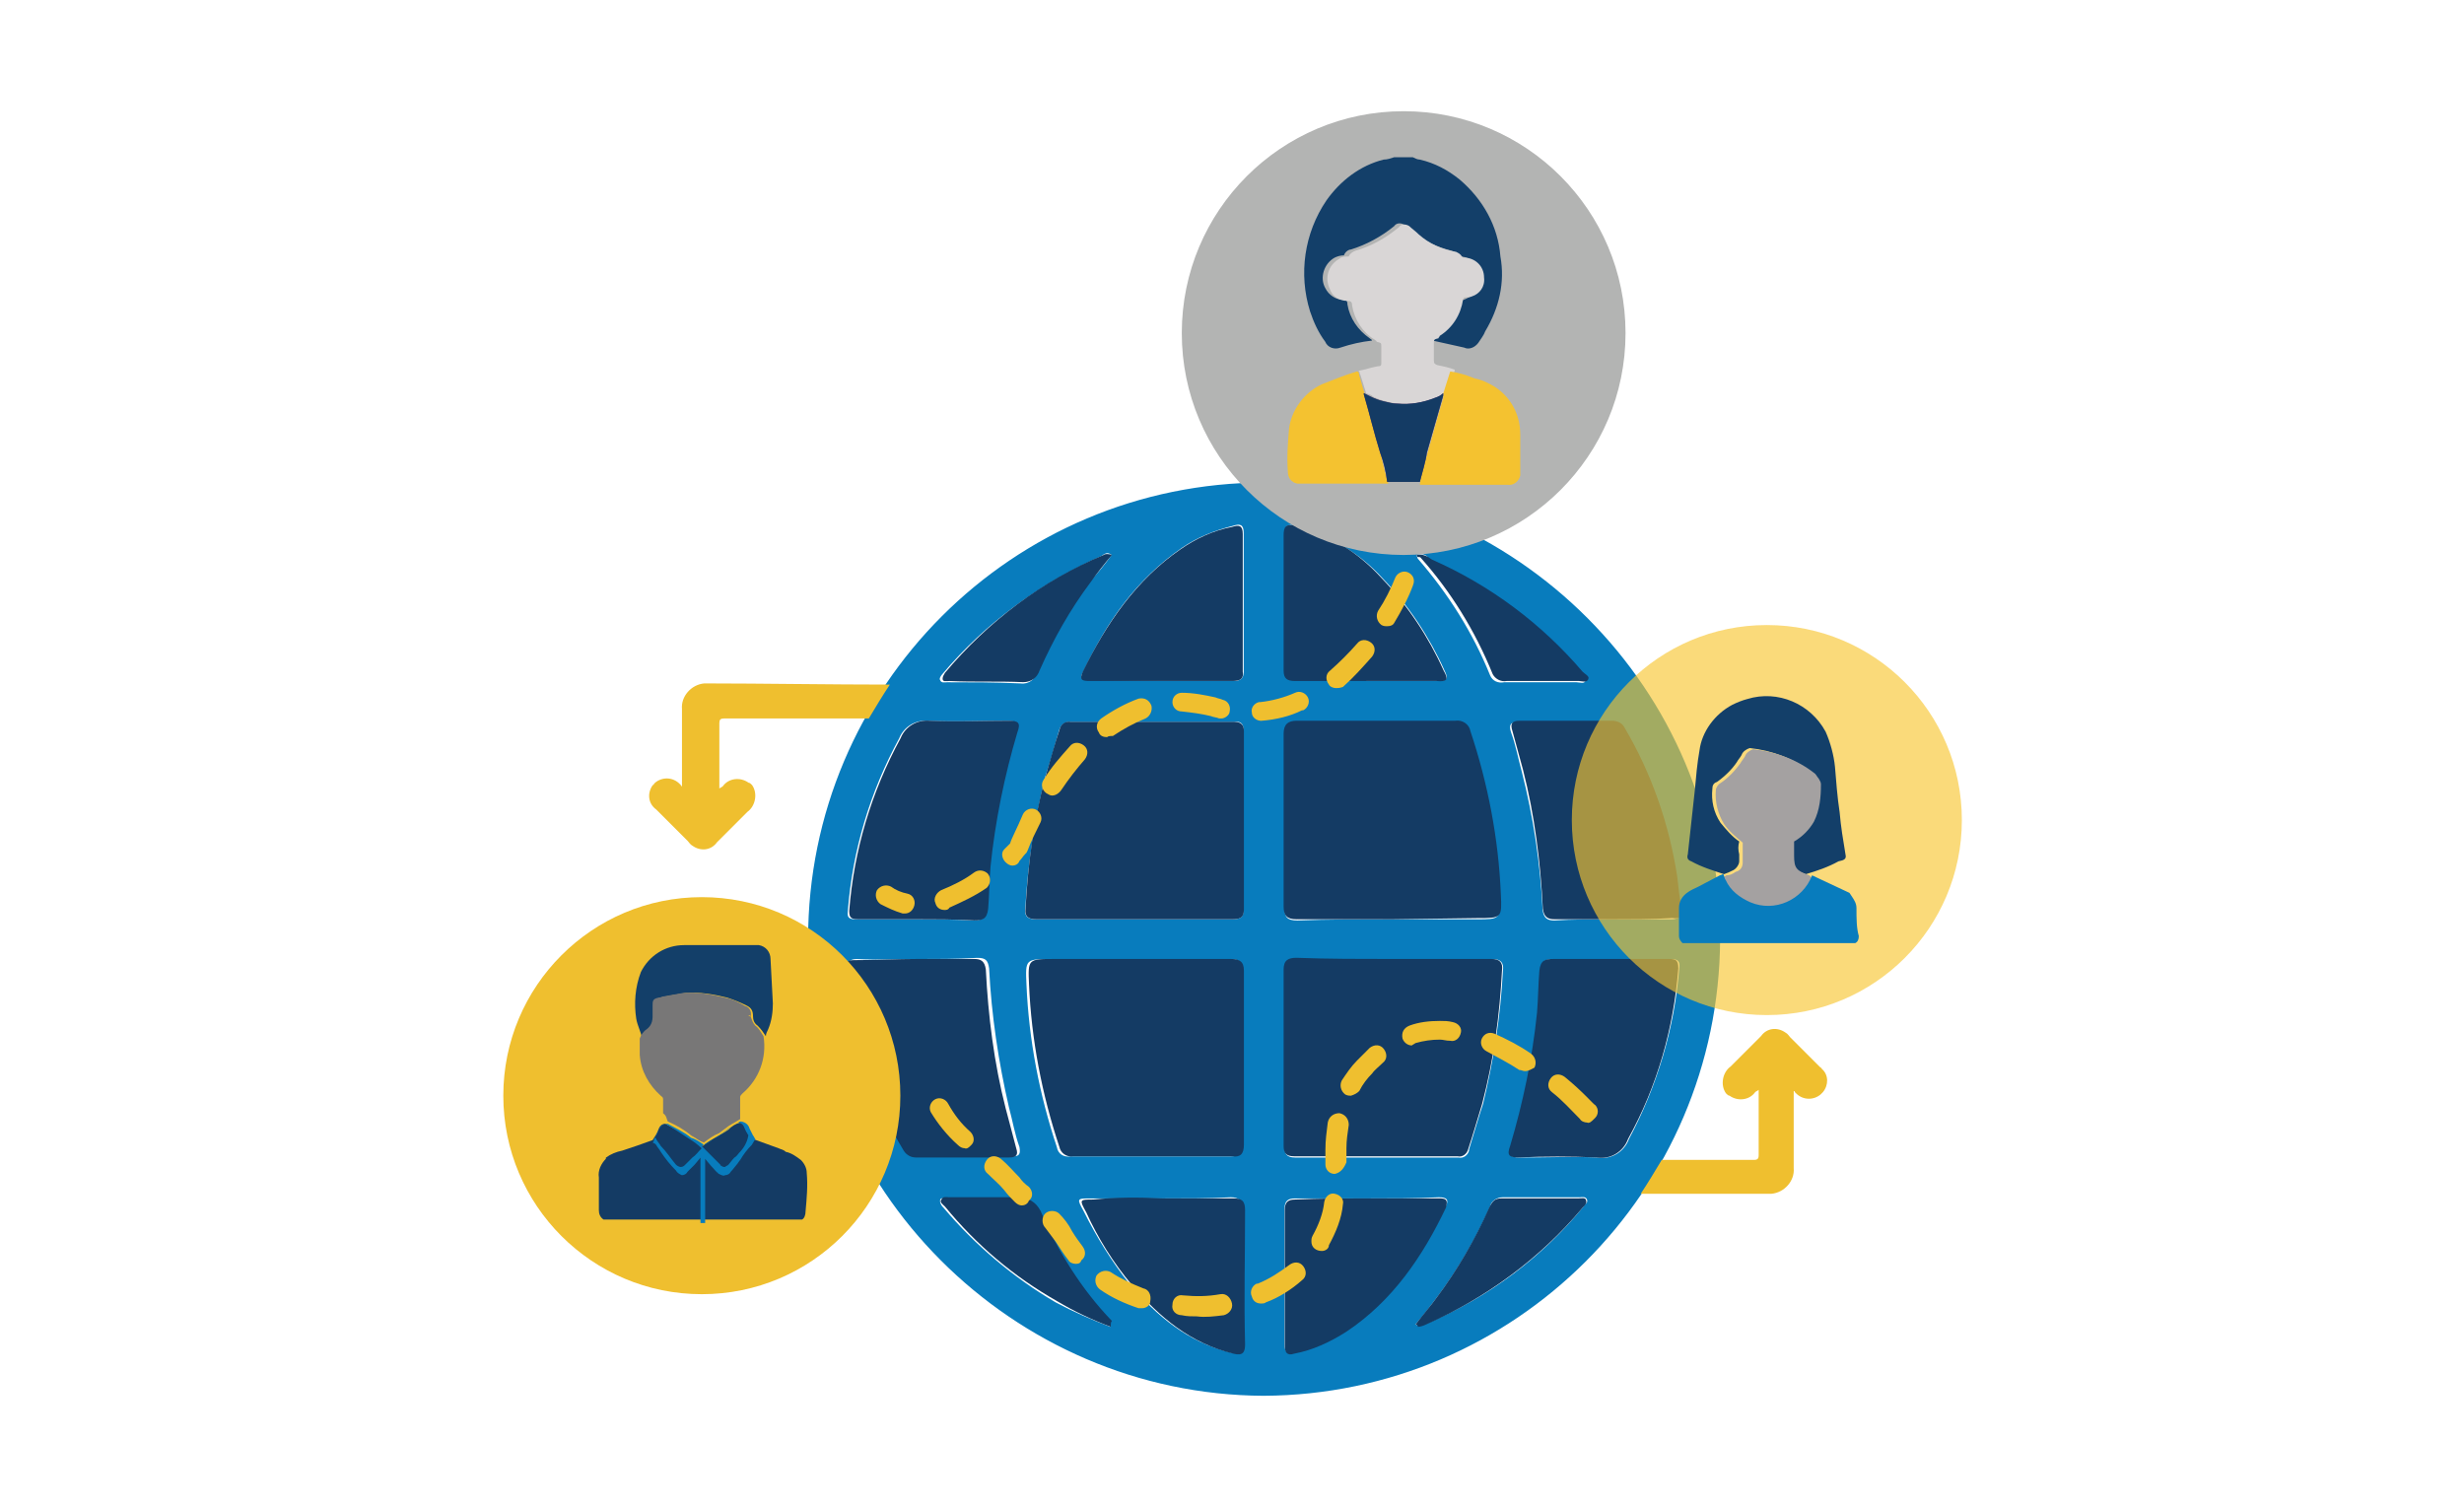 <?xml version="1.0" encoding="utf-8"?>
<!-- Generator: Adobe Illustrator 27.5.0, SVG Export Plug-In . SVG Version: 6.00 Build 0)  -->
<svg version="1.1" id="Capa_1" xmlns="http://www.w3.org/2000/svg" xmlns:xlink="http://www.w3.org/1999/xlink" x="0px" y="0px"
	 viewBox="0 0 211 129.1" style="enable-background:new 0 0 211 129.1;" xml:space="preserve">
<style type="text/css">
	.st0{fill:#133F69;}
	.st1{fill:none;}
	.st2{fill:#D9D6D6;}
	.st3{fill:#087CBD;}
	.st4{fill:#F7C531;}
	.st5{fill:#FECD38;}
	.st6{fill:#1C3866;}
	.st7{fill:#EFBF2F;}
	.st8{
        fill:#F7C531;
        fill-opacity: 0.7; /* Transparencia de la bolita amarilla */
        opacity: 0.92; /* Ajusta este valor para cambiar la opacidad, 0 (transparente) a 1 (opaco) */
    }
	.st9{fill:#0077B1;}
	.st10{clip-path:url(#SVGID_00000018928212427533588920000003006190027868845495_);}
	.st11{clip-path:url(#SVGID_00000085229518548981503300000009996040465051559076_);}
	.st12{clip-path:url(#SVGID_00000098900104728184705070000006509195564635661702_);}
	.st13{clip-path:url(#SVGID_00000101811344188007426800000009004852162588402084_);}
	.st14{clip-path:url(#SVGID_00000013871723777390865560000005924698814888480416_);}
	.st15{clip-path:url(#SVGID_00000108299874975521636960000005840442446082483609_);}
	.st16{clip-path:url(#SVGID_00000139270610904375290900000015639002031888496042_);}
	.st17{clip-path:url(#SVGID_00000011728560923133363210000000817068605682821818_);}
	.st18{clip-path:url(#SVGID_00000101818768928210568960000017327979196444621460_);}
	.st19{clip-path:url(#SVGID_00000147198050342585305090000016747057356556052618_);}
	.st20{clip-path:url(#SVGID_00000125575055642137970470000011057291544560842169_);}
	.st21{clip-path:url(#SVGID_00000032607407176534359880000011025600357214432954_);}
	.st22{clip-path:url(#SVGID_00000098916154410992468520000017885505067743085962_);}
	.st23{clip-path:url(#SVGID_00000059302991404384729700000010167123669010433459_);}
	.st24{clip-path:url(#SVGID_00000140710576400569017380000016811923738157874356_);}
	.st25{clip-path:url(#SVGID_00000112627772463412864350000013230348998309145251_);}
	.st26{clip-path:url(#SVGID_00000067227350684076711510000000927708815979368118_);}
	.st27{clip-path:url(#SVGID_00000030462403865778914690000018013567819025131152_);}
	.st28{clip-path:url(#SVGID_00000133504982293043000780000005094593698052317327_);}
	.st29{clip-path:url(#SVGID_00000046298862672935051980000000923431252556587949_);}
	.st30{clip-path:url(#SVGID_00000076603389623913875230000014631242758080256958_);}
	.st31{clip-path:url(#SVGID_00000176027159203890587800000012247663089610256809_);}
	.st32{clip-path:url(#SVGID_00000106110353801224882900000005799578539217392773_);}
	.st33{clip-path:url(#SVGID_00000006675002975035297870000004970411757035222956_);}
	.st34{clip-path:url(#SVGID_00000005965822194616226850000010662788157854428329_);}
	.st35{clip-path:url(#SVGID_00000154397592777752815890000003441598885240835746_);}
	.st36{clip-path:url(#SVGID_00000037677169053206457330000014724962060617193142_);}
	.st37{clip-path:url(#SVGID_00000145034859816295138550000008036095047680235406_);}
	.st38{clip-path:url(#SVGID_00000000182119373950965010000015171588317588626333_);}
	.st39{clip-path:url(#SVGID_00000070829485245729323320000017494224497753642921_);}
	.st40{clip-path:url(#SVGID_00000060025762611378544090000010186078768099744904_);}
	.st41{clip-path:url(#SVGID_00000015327644886798959400000008511389886702071475_);}
	.st42{clip-path:url(#SVGID_00000155112071340107754150000009549476189882536580_);}
	.st43{fill:#A4A1A1;}
	.st44{fill:#F4C230;}
	.st45{fill:#F4F4F6;}
	.st46{fill:#743E74;}
	.st47{fill:#143B64;}
	.st48{fill:#787777;}
	.st49{fill:#B3B4B3;}
	.st50{fill:#EFBF2F;enable-background:new    ;}
	.st51{fill:#325D86;}
</style>
<g id="Community_Based_Organizations-2" transform="translate(39 -12.077)">
	<path id="Trazado_554" class="st3" d="M69.3,53.4c21.5,0.1,39.2,17.8,39,39.1c-0.1,21.6-17.6,39-39.1,39.1
		c-21.5-0.1-39.2-17.8-39-39.1C30.2,70.9,47.7,53.4,69.3,53.4z M58.1,90.8h8.4c0.6,0,1-0.1,1-0.8V74.7c0-0.6-0.2-0.9-0.8-0.8h-14
		c-0.5-0.1-0.9,0.3-1,0.7c-0.4,1.4-0.8,2.8-1.2,4c-0.9,3.7-1.5,7.5-1.7,11.3c-0.1,0.7,0.3,0.9,0.9,0.9L58.1,90.8z M80.2,90.8h7.2
		c2.1,0,2.1,0,2-2.1c-0.2-4.7-1.1-9.4-2.6-13.9c-0.1-0.6-0.6-1-1.2-0.9c0,0-0.1,0-0.1,0H72.1c-0.8,0-1.1,0.2-1.1,1.1v14.8
		c0,0.8,0.2,1.1,1.1,1.1C74.7,90.8,77.5,90.8,80.2,90.8z M58.2,94.2h-7.1c-2.3,0-2.3,0-2.2,2.2c0.2,4.7,1.1,9.4,2.6,13.9
		c0.1,0.6,0.6,0.9,1.2,0.8h13.7c0.8,0,1-0.3,1-1V95.2c0-0.8-0.3-1-1.1-1H58.2z M80.3,94.2h-8.2c-0.7,0-1.1,0.2-1.1,1v15.1
		c0,0.6,0.2,0.9,0.9,0.9h14c0.4,0.1,0.8-0.2,0.9-0.6c0,0,0,0,0-0.1c0.4-1.3,0.8-2.7,1.2-3.9c0.9-3.7,1.5-7.5,1.7-11.4
		c0.1-0.7-0.2-1-0.9-1C85.9,94.2,83.1,94.2,80.3,94.2L80.3,94.2z M99,90.8h5.1c0.6,0,0.9-0.2,0.8-0.8c-0.2-0.9-0.2-1.9-0.4-2.8
		c-0.7-4.5-2.2-8.8-4.5-12.7c-0.2-0.5-0.6-0.7-1.1-0.6h-7.9c-0.7,0-0.8,0.3-0.6,0.9c0.4,1.1,0.6,2.2,0.9,3.3
		C92.3,82,92.9,86,93.1,90c0.1,0.7,0.4,0.9,1,0.9C95.6,90.8,97.4,90.8,99,90.8L99,90.8z M99,94.2h-4.9c-0.7,0-1.1,0.1-1.2,1
		c-0.1,1.2-0.1,2.4-0.2,3.6c-0.4,3.9-1.2,7.7-2.3,11.4c-0.3,0.8,0,1,0.7,1c2.2,0,4.5-0.1,6.7,0c1.2,0.2,2.3-0.5,2.7-1.6
		c2.4-4.5,3.9-9.5,4.3-14.6c0.1-0.7-0.2-0.8-0.8-0.8C102.4,94.2,100.8,94.2,99,94.2L99,94.2z M39.4,90.8L39.4,90.8
		c1.7,0,3.2,0,4.9,0.1c0.7,0,1.1-0.1,1.2-1c0.1-1.2,0.1-2.4,0.2-3.6c0.4-3.9,1.2-7.7,2.3-11.5c0.3-0.8,0-1-0.7-1
		c-2.3,0-4.5,0.1-6.8,0c-1.1-0.1-2.1,0.5-2.5,1.5c-2.5,4.6-4,9.6-4.4,14.8c-0.1,0.7,0.3,0.7,0.8,0.7L39.4,90.8z M39.5,94.2
		L39.5,94.2c-1.7,0-3.4,0.1-5.1,0c-0.6,0-0.9,0.2-0.7,0.9c0.2,0.9,0.2,1.9,0.4,2.8c0.6,4.4,2.2,8.7,4.5,12.5
		c0.2,0.5,0.6,0.8,1.1,0.7h8c0.6,0,0.7-0.2,0.6-0.8c-0.4-1.1-0.6-2.3-0.9-3.4c-0.9-3.9-1.5-7.9-1.7-11.9c-0.1-0.7-0.3-0.9-1-0.9
		C42.8,94.2,41.2,94.2,39.5,94.2L39.5,94.2z M60.4,70.4h6.2c0.6,0,0.9-0.2,0.9-0.8V57.7c0-0.7-0.3-0.8-0.9-0.6
		c-1.6,0.4-3.1,1-4.4,1.9c-3.9,2.7-6.4,6.3-8.4,10.5c-0.4,0.7-0.2,0.8,0.6,0.8L60.4,70.4z M78,70.4h6.1c0.9,0,0.9-0.3,0.6-0.9
		c-1.3-2.9-3.1-5.6-5.3-7.9c-2-2.2-4.6-3.7-7.4-4.5c-0.8-0.2-1,0-1,0.8v11.5c0,0.7,0.3,0.9,0.9,0.9H78z M78.1,114.7h-6.2
		c-0.6,0-0.9,0.2-0.9,0.9v11.6c0,0.6,0.2,0.8,0.8,0.7c1.6-0.4,3.1-1,4.5-1.9c3.9-2.7,6.5-6.4,8.5-10.6c0.3-0.6,0.1-0.8-0.6-0.8
		C82.2,114.7,80.2,114.7,78.1,114.7L78.1,114.7z M60.5,114.7h-6.1c-1.2,0-1.2,0-0.6,1.1c1.1,2.2,2.4,4.3,3.9,6.2
		c2.4,2.8,5,5,8.7,5.9c0.8,0.2,1-0.1,1-0.8v-11.5c0-0.7-0.3-1-1-1C64.6,114.7,62.5,114.7,60.5,114.7L60.5,114.7z M82.3,59.6
		c0,0.1,0.1,0.2,0.1,0.3c2.6,3,4.7,6.3,6.2,10c0.2,0.5,0.7,0.7,1.2,0.6h6.2c0.3,0,0.7,0.2,0.8-0.2c0.1-0.3-0.3-0.5-0.5-0.6
		c-3.5-4.2-7.9-7.5-12.9-9.6C83.3,59.6,82.8,59.4,82.3,59.6L82.3,59.6z M82.2,125.5c0.1,0,0.2,0.1,0.3,0.1c0.3-0.1,0.5-0.1,0.7-0.2
		c5.2-2.2,9.8-5.6,13.4-10c0.1-0.2,0.4-0.3,0.3-0.6s-0.5-0.2-0.6-0.2h-6.6c-0.5,0-1,0.3-1.1,0.8c-1.2,2.7-2.7,5.3-4.5,7.7
		C83.5,123.9,82.9,124.7,82.2,125.5z M56.2,59.6c-0.4-0.3-0.6-0.1-0.9,0.1c-5.2,2.3-9.9,5.7-13.6,10.1c-0.1,0.1-0.3,0.4-0.2,0.5
		c0.1,0.3,0.4,0.2,0.6,0.2c2.1,0,4.2,0,6.3,0.1c0.7,0.1,1.3-0.4,1.4-1c1.1-2.7,2.6-5.3,4.4-7.6C55,61.2,55.6,60.4,56.2,59.6z
		 M56.1,125.7c0-0.2,0-0.4-0.1-0.4c-2.5-2.8-4.5-6-6-9.4c-0.4-0.8-1.2-1.3-2-1.2h-5.9c-0.3,0-0.6-0.1-0.6,0.2s0.2,0.5,0.3,0.6
		c2.7,3.2,6,6,9.6,8.1C52.9,124.4,54.5,125.1,56.1,125.7L56.1,125.7z"/>
	<g id="Grupo_680" transform="translate(61.22 75.394)">
		<path id="Trazado_555" class="st47" d="M-3.1,15.4h-8.4c-0.6,0-1-0.2-0.9-0.9c0.2-3.8,0.7-7.6,1.7-11.3c0.4-1.4,0.8-2.8,1.2-4
			c0.1-0.5,0.5-0.8,1-0.7h14c0.6,0,0.8,0.3,0.8,0.8v15.3c0,0.7-0.4,0.8-1,0.8L-3.1,15.4z"/>
		<path id="Trazado_556" class="st47" d="M19,15.4h-8.2c-0.8,0-1.1-0.3-1.1-1.1V-0.5c0-0.8,0.4-1.1,1.1-1.1h13.6
			c0.6-0.1,1.2,0.3,1.3,0.9c1.5,4.5,2.4,9.2,2.6,13.9c0.1,2.1,0.1,2.1-2,2.1L19,15.4z"/>
		<path id="Trazado_557" class="st47" d="M-3,18.8h8.2c0.7,0,1.1,0.2,1.1,1v14.9c0,0.8-0.3,1.1-1,1H-8.3c-0.6,0.1-1.1-0.3-1.2-0.8
			c-1.5-4.5-2.4-9.2-2.6-13.9c-0.1-2.2-0.1-2.2,2.2-2.2L-3,18.8z"/>
		<path id="Trazado_558" class="st47" d="M19.1,18.8h8.4c0.7,0,1,0.3,0.9,1c-0.2,3.8-0.7,7.6-1.7,11.4c-0.4,1.3-0.8,2.7-1.2,3.9
			c-0.1,0.4-0.5,0.7-0.9,0.6h-14c-0.7,0-0.9-0.3-0.9-0.9V19.7c0-0.8,0.4-1,1.1-1C13.5,18.8,16.3,18.8,19.1,18.8z"/>
		<path id="Trazado_559" class="st47" d="M37.8,15.4h-4.9c-0.6,0-0.9-0.2-1-0.9c-0.2-4-0.7-8-1.7-11.9c-0.3-1.1-0.6-2.2-0.9-3.3
			c-0.2-0.6-0.1-0.9,0.6-0.9h7.9c0.5,0,0.9,0.2,1.1,0.6c2.3,3.9,3.8,8.2,4.5,12.7c0.1,0.9,0.2,1.9,0.4,2.8c0.1,0.7-0.2,0.9-0.8,0.8
			C41.2,15.4,39.4,15.4,37.8,15.4z"/>
		<path id="Trazado_560" class="st47" d="M37.8,18.8h4.9c0.6,0,0.8,0.1,0.8,0.8c-0.4,5.1-1.8,10.1-4.3,14.6
			c-0.4,1.1-1.5,1.8-2.7,1.6c-2.2-0.1-4.5-0.1-6.7,0c-0.8,0-1-0.2-0.7-1c1.1-3.7,1.9-7.5,2.3-11.4c0.1-1.2,0.1-2.4,0.2-3.6
			c0.1-0.9,0.5-1,1.2-1C34.6,18.8,36.2,18.8,37.8,18.8z"/>
		<path id="Trazado_561" class="st47" d="M-21.8,15.4h-4.9c-0.6,0-0.8-0.1-0.8-0.7c0.4-5.2,1.9-10.2,4.4-14.8c0.4-1,1.4-1.6,2.5-1.5
			c2.3,0.1,4.5,0,6.8,0c0.8,0,1,0.2,0.7,1c-1.1,3.7-1.9,7.6-2.3,11.5c-0.1,1.2-0.1,2.4-0.2,3.6c-0.1,0.9-0.5,1-1.2,1
			C-18.6,15.4-20.1,15.4-21.8,15.4z"/>
		<path id="Trazado_562" class="st47" d="M-21.7,18.8h4.9c0.6,0,0.9,0.2,1,0.9c0.2,4,0.7,8,1.7,11.9c0.3,1.1,0.6,2.3,0.9,3.4
			c0.2,0.6,0,0.8-0.6,0.8h-8c-0.5,0-0.9-0.3-1.1-0.7c-2.3-3.8-3.8-8.1-4.5-12.5c-0.2-0.9-0.2-1.9-0.4-2.8c-0.1-0.7,0.1-0.9,0.7-0.9
			C-25.1,18.9-23.4,18.8-21.7,18.8L-21.7,18.8z"/>
		<path id="Trazado_563" class="st47" d="M-0.8-5h-6.1c-0.7,0-0.9-0.1-0.6-0.8c2-4.1,4.6-7.9,8.4-10.5c1.3-0.9,2.8-1.6,4.4-1.9
			c0.6-0.2,0.9-0.1,0.9,0.6v11.8C6.3-5.2,6-5,5.3-5L-0.8-5z"/>
		<path id="Trazado_564" class="st47" d="M16.8-5h-6.1C10-5,9.7-5.2,9.7-5.9v-11.6c0-0.7,0.2-1,1-0.8c2.9,0.7,5.4,2.3,7.4,4.5
			c2.2,2.3,4,5,5.3,7.9c0.4,0.7,0.4,1-0.6,0.9H16.8z"/>
		<path id="Trazado_565" class="st47" d="M16.9,39.3H23c0.6,0,0.8,0.1,0.6,0.8c-2,4.2-4.6,8-8.5,10.6c-1.4,0.9-2.9,1.6-4.5,1.9
			c-0.6,0.2-0.8-0.1-0.8-0.7V40.3c0-0.7,0.3-0.9,0.9-0.9C12.8,39.3,14.9,39.3,16.9,39.3z"/>
		<path id="Trazado_566" class="st47" d="M-0.7,39.3h6.1c0.7,0,1,0.2,1,1c0,3.9-0.1,7.6,0,11.5c0,0.7-0.2,1-1,0.8
			c-3.7-0.9-6.3-3.1-8.7-5.9c-1.6-1.9-2.9-4-3.9-6.2c-0.6-1.1-0.6-1.1,0.6-1.1C-4.7,39.2-2.7,39.2-0.7,39.3z"/>
		<path id="Trazado_567" class="st47" d="M21.1-15.8c0.5-0.1,0.9,0.1,1.3,0.4c5,2.2,9.4,5.5,12.9,9.6c0.2,0.2,0.6,0.4,0.5,0.6
			C35.7-4.8,35.2-5,35-5h-6.2c-0.5,0.1-1-0.2-1.2-0.6c-1.5-3.7-3.6-7.1-6.2-10C21.1-15.6,21.1-15.7,21.1-15.8z"/>
		<path id="Trazado_568" class="st47" d="M21,50.1c0.6-0.8,1.3-1.6,1.8-2.3c1.8-2.4,3.3-5,4.5-7.7c0.3-0.6,0.5-0.8,1.1-0.8H35
			c0.2,0,0.6-0.1,0.6,0.2c0.1,0.2-0.1,0.4-0.3,0.6c-3.6,4.3-8.2,7.7-13.4,10c-0.2,0.1-0.5,0.2-0.7,0.2C21.2,50.2,21.1,50.1,21,50.1z
			"/>
		<path id="Trazado_569" class="st47" d="M-5-15.8c-0.6,0.7-1.3,1.6-1.8,2.3c-1.8,2.4-3.2,4.9-4.4,7.6c-0.2,0.6-0.7,1-1.4,1
			c-2.1-0.1-4.2,0-6.3-0.1c-0.3,0-0.6,0.1-0.6-0.2c0-0.2,0.1-0.3,0.2-0.5c3.7-4.4,8.3-7.9,13.6-10.1C-5.6-15.9-5.3-15.9-5-15.8z"/>
		<path id="Trazado_570" class="st47" d="M-5.1,50.3c-1.6-0.6-3.1-1.3-4.6-2.2c-3.7-2.1-6.9-4.8-9.6-8.1c-0.2-0.2-0.5-0.4-0.3-0.6
			c0.1-0.3,0.5-0.2,0.6-0.2h5.9c0.9,0,1.6,0.4,2,1.2c1.5,3.5,3.5,6.7,6.1,9.4C-5.1,49.9-5.1,50-5.1,50.3z"/>
	</g>
	<circle id="Elipse_24" class="st49" cx="81.2" cy="40.6" r="19"/>
	<circle id="Elipse_25" class="st50" cx="21.1" cy="105.9" r="17"/>
	<circle id="Elipse_26" class="st8" cx="112.3" cy="82.3" r="16.7"/>
	<path id="Trazado_3872" class="st7" d="M38.5,90.3h-0.2c-0.7-0.2-1.3-0.5-1.9-0.8c-0.4-0.3-0.5-0.8-0.3-1.2
		c0.3-0.4,0.8-0.5,1.2-0.3c0.4,0.3,0.9,0.5,1.4,0.6c0.5,0.1,0.7,0.6,0.6,1c0,0,0,0,0,0C39.2,90,38.9,90.3,38.5,90.3z M41.9,90
		c-0.4,0-0.7-0.2-0.8-0.6c-0.2-0.4,0.1-0.9,0.5-1.1c0,0,0,0,0,0c1-0.4,2-0.9,2.8-1.5c0.4-0.3,0.9-0.2,1.2,0.1
		c0.3,0.4,0.2,0.9-0.1,1.2c0,0,0,0,0,0c-1,0.7-2.1,1.2-3.2,1.7C42.2,90,42,90,41.9,90z M47.7,86.2c-0.2,0-0.4-0.1-0.6-0.3
		c-0.3-0.3-0.4-0.8-0.1-1.1c0,0,0.1-0.1,0.1-0.1l0.4-0.4c0.1-0.4,0.6-1.3,1.1-2.5c0.2-0.4,0.7-0.6,1.1-0.4c0.4,0.2,0.6,0.7,0.4,1.1
		c-0.4,0.8-0.8,1.6-1.1,2.4l-0.1,0.2l-0.1,0.1c-0.2,0.2-0.3,0.4-0.5,0.6C48.2,86.1,47.9,86.2,47.7,86.2L47.7,86.2z M51.1,80.2
		c-0.2,0-0.3-0.1-0.5-0.2c-0.4-0.3-0.5-0.8-0.2-1.2c0.6-1,1.4-1.9,2.2-2.8c0.3-0.4,0.8-0.4,1.2-0.1c0.4,0.3,0.4,0.8,0.1,1.2
		c0,0,0,0,0,0c-0.7,0.8-1.4,1.7-2,2.6C51.7,80,51.4,80.2,51.1,80.2L51.1,80.2z M55.8,75.2c-0.3,0-0.6-0.1-0.7-0.4
		c-0.3-0.4-0.2-0.9,0.2-1.2c1-0.7,2.1-1.3,3.2-1.7c0.5-0.1,0.9,0.1,1.1,0.6c0.1,0.4-0.1,0.9-0.5,1.1c-1,0.4-1.9,0.9-2.8,1.5
		C56.1,75.1,55.9,75.1,55.8,75.2L55.8,75.2z M69,73.8c-0.4,0-0.8-0.3-0.8-0.7c-0.1-0.4,0.2-0.8,0.6-0.9c0,0,0.1,0,0.1,0
		c1-0.1,2.1-0.4,3-0.8c0.4-0.2,0.9,0,1.1,0.4c0.2,0.4,0,0.9-0.4,1.1c0,0,0,0-0.1,0C71.5,73.4,70.3,73.7,69,73.8L69,73.8z M65.6,73.6
		h-0.2c-0.2-0.1-0.5-0.1-0.7-0.2c-0.8-0.2-1.6-0.3-2.5-0.4c-0.5,0-0.8-0.4-0.8-0.8c0-0.5,0.4-0.8,0.8-0.8l0,0c1,0,2,0.2,2.9,0.4
		c0.2,0.1,0.4,0.1,0.6,0.2c0.5,0.1,0.7,0.6,0.6,1c0,0,0,0,0,0C66.3,73.3,65.9,73.6,65.6,73.6z M75.4,71c-0.2,0-0.5-0.1-0.6-0.3
		c-0.3-0.4-0.3-0.9,0.1-1.2c0.8-0.7,1.6-1.5,2.3-2.3c0.3-0.4,0.8-0.4,1.2-0.1c0.4,0.3,0.4,0.8,0.1,1.2c-0.8,0.9-1.6,1.8-2.5,2.6
		C75.7,71,75.6,71,75.4,71z M79.8,65.7c-0.2,0-0.3,0-0.5-0.1c-0.4-0.3-0.5-0.8-0.3-1.2c0.6-0.9,1.1-1.9,1.5-2.9
		c0.2-0.4,0.7-0.6,1.1-0.4c0.4,0.2,0.6,0.6,0.4,1.1c-0.4,1.1-1,2.2-1.6,3.2C80.3,65.6,80.1,65.7,79.8,65.7L79.8,65.7z"/>
	<path id="Trazado_3873" class="st7" d="M63.5,124.8c-0.4,0-0.9,0-1.3-0.1c-0.5,0-0.9-0.4-0.8-0.9c0-0.5,0.4-0.9,0.9-0.8
		c1.1,0.1,2.1,0.1,3.2-0.1c0.5-0.1,0.9,0.3,1,0.8c0.1,0.5-0.3,0.9-0.7,1C65,124.8,64.2,124.9,63.5,124.8z M58.8,124.1h-0.3
		c-1.2-0.4-2.3-0.9-3.3-1.6c-0.4-0.3-0.5-0.8-0.3-1.2c0.3-0.4,0.8-0.5,1.2-0.3c0.9,0.6,1.8,1,2.8,1.4c0.5,0.1,0.7,0.6,0.6,1.1
		c0,0,0,0,0,0C59.5,123.9,59.1,124.1,58.8,124.1L58.8,124.1z M69,123.7c-0.4,0-0.7-0.2-0.8-0.6c-0.2-0.4,0-0.9,0.4-1.1
		c0,0,0,0,0.1,0c1-0.4,1.9-1,2.7-1.6c0.4-0.3,0.9-0.3,1.2,0.1c0.3,0.4,0.3,0.9-0.1,1.2c-0.9,0.8-2,1.5-3.1,1.9
		C69.3,123.7,69.1,123.7,69,123.7z M53.1,120.3c-0.2,0-0.5-0.1-0.6-0.3c-0.4-0.5-0.7-1-1.1-1.6c-0.3-0.4-0.6-0.8-0.9-1.2
		c-0.3-0.3-0.3-0.9,0-1.2c0.3-0.3,0.9-0.3,1.2,0c0,0,0,0,0,0c0.4,0.4,0.8,0.9,1.1,1.5c0.3,0.5,0.6,0.9,0.9,1.3
		c0.3,0.4,0.3,0.9-0.1,1.2C53.5,120.3,53.3,120.3,53.1,120.3z M74.2,119.2c-0.5,0-0.9-0.3-0.9-0.8c0-0.2,0-0.3,0.1-0.5
		c0.5-0.9,0.9-1.9,1-2.9c0.1-0.5,0.5-0.8,0.9-0.7c0.5,0.1,0.8,0.5,0.7,0.9c-0.1,1.2-0.6,2.4-1.2,3.5C74.8,119,74.5,119.2,74.2,119.2
		z M48.5,115.3c-0.2,0-0.4-0.1-0.6-0.3c-0.3-0.3-0.6-0.6-0.9-1c-0.4-0.5-0.9-0.9-1.4-1.4c-0.4-0.3-0.4-0.8-0.1-1.2
		c0.3-0.4,0.8-0.4,1.2-0.1c0.6,0.5,1.1,1.1,1.6,1.6c0.2,0.3,0.5,0.6,0.8,0.8c0.3,0.3,0.4,0.8,0.1,1.1c0,0-0.1,0.1-0.1,0.1
		C49,115.2,48.7,115.3,48.5,115.3L48.5,115.3z M75.3,112.6c-0.5,0-0.8-0.4-0.8-0.8c0,0,0,0,0,0v-1.3c0-0.8,0.1-1.5,0.2-2.3
		c0.1-0.5,0.5-0.8,1-0.8c0.5,0.1,0.8,0.5,0.8,1c0,0,0,0,0,0c-0.1,0.7-0.2,1.3-0.2,2v1.2C76.1,112.1,75.8,112.5,75.3,112.6
		L75.3,112.6z M43.6,110.4c-0.2,0-0.4-0.1-0.6-0.3c-0.9-0.8-1.7-1.8-2.3-2.8c-0.2-0.4,0-0.9,0.4-1.1c0.4-0.2,0.9,0,1.1,0.4
		c0.5,0.9,1.1,1.7,1.9,2.4c0.3,0.3,0.4,0.8,0.1,1.1c0,0-0.1,0.1-0.1,0.1C44,110.3,43.8,110.5,43.6,110.4z M96.9,108.2
		c-0.2,0-0.5-0.1-0.6-0.3c-0.8-0.8-1.5-1.6-2.4-2.3c-0.4-0.3-0.4-0.8-0.1-1.2s0.8-0.4,1.2-0.1c0,0,0,0,0,0c1.6,1.3,2.5,2.4,2.6,2.4
		c0.3,0.3,0.3,0.8,0,1.1c0,0-0.1,0.1-0.1,0.1C97.3,108.1,97.1,108.3,96.9,108.2z M76.7,105.9c-0.2,0-0.3,0-0.5-0.1
		c-0.4-0.3-0.5-0.8-0.3-1.2c0.4-0.6,0.8-1.2,1.3-1.7l1.1-1.1c0.4-0.3,0.9-0.3,1.2,0.1c0.3,0.4,0.3,0.9-0.1,1.2
		c-0.3,0.3-0.7,0.6-0.9,0.9c-0.4,0.4-0.8,0.9-1.1,1.5C77.2,105.7,77,105.8,76.7,105.9L76.7,105.9z M91.6,103.8
		c-0.2,0-0.3-0.1-0.5-0.1c-0.9-0.6-1.9-1.1-2.8-1.6c-0.4-0.2-0.6-0.7-0.4-1.1c0.2-0.4,0.6-0.6,1.1-0.4c1.1,0.5,2.1,1,3.1,1.7
		c0.4,0.3,0.5,0.8,0.3,1.2C92.2,103.6,91.9,103.8,91.6,103.8L91.6,103.8z M81.9,101.6c-0.4,0-0.7-0.3-0.8-0.6
		c-0.1-0.5,0.1-0.9,0.6-1.1c0.8-0.3,1.7-0.4,2.6-0.4l0,0c0.4,0,0.7,0,1.1,0.1c0.5,0.1,0.8,0.5,0.7,0.9c-0.1,0.5-0.5,0.8-0.9,0.7l0,0
		c-0.4,0-0.6-0.1-0.9-0.1l0,0c-0.7,0-1.4,0.1-2.1,0.3C82.1,101.5,82,101.5,81.9,101.6L81.9,101.6z"/>
	<g id="Grupo_2021" transform="translate(39.883 111.408)">
		<path id="Trazado_360-2" class="st0" d="M-12.9-17.2c0-0.6-0.4-1.1-1-1.2h-6.4c-1.6,0-3,0.9-3.7,2.3c-0.5,1.3-0.6,2.7-0.4,4
			c0.1,0.6,0.4,1.1,0.5,1.7c0.2-0.3,0.4-0.6,0.6-0.8c0.3-0.3,0.5-0.7,0.5-1.1v-0.9c0-0.5,0.1-0.6,0.5-0.7c0.1,0,0.2-0.1,0.4-0.1
			l1.7-0.3c1.2-0.1,2.4,0.1,3.6,0.4c0.6,0.2,1.1,0.4,1.7,0.7c0.4,0.2,0.5,0.5,0.5,0.9c0,0.3,0.1,0.6,0.4,0.8
			c0.3,0.3,0.5,0.6,0.7,0.9c0-0.2,0.1-0.4,0.2-0.6c0.3-0.7,0.4-1.5,0.4-2.2L-12.9-17.2z"/>
		<path id="Trazado_3874" class="st47" d="M-9.8,1.1c0-0.4-0.2-0.8-0.5-1.1c-0.4-0.3-0.8-0.6-1.3-0.7C-11.8-0.9-12-0.9-12.2-1
			l-2.2-0.8l0,0c-0.2-0.3-0.3-0.6-0.5-0.9c-0.1-0.3-0.4-0.5-0.6-0.5c-0.4,0.1-0.7,0.3-1,0.6c-0.7,0.5-1.5,0.8-2.2,1.4
			c-0.4-0.3-0.8-0.5-1.2-0.7c-0.6-0.5-1.3-0.8-2-1.2c-0.3,0-0.5,0.2-0.6,0.5c-0.1,0.3-0.3,0.6-0.5,0.9l0,0c-0.8,0.3-1.7,0.6-2.6,0.9
			c-0.5,0.1-1,0.3-1.4,0.6L-27-0.1c-0.4,0.4-0.7,1-0.6,1.6v2.8c0,0.3,0.1,0.6,0.4,0.8h17C-10,5-9.9,4.7-9.9,4.4
			C-9.8,3.3-9.7,2.2-9.8,1.1z"/>
		<path id="Trazado_3875" class="st1" d="M-19.9-1.8L-19.9-1.8c-0.6-0.5-1.3-0.8-2-1.2c-0.2,0-0.4,0.2-0.5,0.4l0,0
			c-0.1,0.2-0.2,0.5-0.3,0.6c0,0.1-0.1,0.1-0.1,0.2l0.1,0.1c0.1,0.2,0.3,0.4,0.4,0.6c0.4,0.6,0.8,1.1,1.3,1.6l0,0
			c0.1,0.1,0.2,0.2,0.4,0.2c0.1,0,0.3-0.1,0.4-0.2l0.6-0.6l0.8-0.8l0.1-0.1l0,0C-19.1-1.3-19.5-1.6-19.9-1.8z"/>
		<path id="Trazado_3876" class="st1" d="M-14.9-2.6L-14.9-2.6C-15-2.8-15.2-2.9-15.4-3c-0.4,0.1-0.7,0.3-0.9,0.6l0,0l-0.8,0.6
			l-1.4,0.8l0,0l0.1,0.1c0.3,0.3,0.6,0.6,0.9,0.9l0.6,0.6l0.1,0.1c0.1,0.1,0.2,0.1,0.3,0.1c0.1,0,0.2-0.1,0.3-0.2l0,0
			c0.2-0.2,0.4-0.5,0.5-0.6c0.1-0.1,0.2-0.3,0.4-0.4c0.3-0.4,0.6-0.8,1-1.2c0-0.1-0.1-0.1-0.1-0.2C-14.6-2-14.8-2.3-14.9-2.6z"/>
		<path id="Trazado_3877" class="st48" d="M-21.7-3.3c0.7,0.3,1.4,0.7,2,1.2c0.4,0.2,0.7,0.5,1.1,0.6c0.4-0.3,0.8-0.6,1.3-0.8
			l0.8-0.6c0.3-0.2,0.7-0.4,1-0.6l0,0v-0.7c0-0.4,0-0.8,0-1.2c0-0.1,0.1-0.2,0.2-0.3c1.4-1.2,2.1-3,1.8-4.9
			c-0.2-0.3-0.4-0.7-0.7-0.9c-0.2-0.2-0.3-0.5-0.4-0.8c-0.1,0-0.1,0-0.2-0.1c0.1,0,0.1,0,0.2,0.1c0.1-0.4-0.1-0.8-0.5-0.9
			c-0.5-0.3-1.1-0.6-1.7-0.7c-1.2-0.3-2.4-0.5-3.6-0.4l-1.7,0.3c-0.1,0-0.2,0.1-0.4,0.1c-0.5,0.1-0.5,0.3-0.5,0.7v0.9
			c0,0.4-0.1,0.8-0.5,1.1c-0.3,0.2-0.5,0.5-0.6,0.8v1.4c0.1,1.4,0.8,2.6,1.8,3.5c0.1,0.1,0.2,0.1,0.2,0.3l0,0v1.2
			C-21.8-3.8-21.8-3.5-21.7-3.3L-21.7-3.3z"/>
		<path id="Trazado_3878" class="st3" d="M-14.2-1.8c-0.1-0.1-0.1-0.2-0.2-0.3c-0.1-0.2-0.2-0.4-0.3-0.6c-0.1-0.4-0.5-0.6-0.8-0.6
			l0,0c-0.4,0.2-0.6,0.4-1,0.6l-0.8,0.6c-0.5,0.3-0.8,0.6-1.3,0.8c-0.3-0.2-0.7-0.5-1.1-0.6c-0.6-0.5-1.3-0.8-2-1.2l0,0
			c-0.4,0-0.7,0.2-0.8,0.6c-0.1,0.2-0.2,0.5-0.3,0.6c-0.1,0.1-0.1,0.2-0.1,0.3L-23-1.5l0.2,0.1l0.1,0.1l0,0c0.1,0.2,0.3,0.4,0.4,0.6
			c0.4,0.6,0.8,1.1,1.3,1.6c0.1,0.2,0.3,0.3,0.5,0.4l0,0c0.2,0,0.4-0.1,0.5-0.3l0,0l0.6-0.6l0.5-0.6v5.6h0.4v-5.5l0.5,0.6
			c0.3,0.3,0.5,0.6,0.6,0.6c0,0,0,0.1,0.1,0.1c0,0,0,0,0,0c0.2,0.1,0.4,0.2,0.5,0.1c0.2,0,0.4-0.1,0.5-0.3c0.2-0.2,0.4-0.5,0.5-0.6
			c0.1-0.1,0.2-0.3,0.3-0.4l0,0c0.3-0.5,0.6-0.9,1-1.3L-14.2-1.8L-14.2-1.8z M-18.8-1c-0.3,0.3-0.5,0.6-0.8,0.8l-0.6,0.6
			c-0.1,0.1-0.2,0.2-0.4,0.2c-0.1,0-0.3-0.1-0.4-0.2l0,0c-0.5-0.6-0.8-1.1-1.3-1.6c-0.1-0.2-0.3-0.4-0.4-0.6c0,0,0-0.1-0.1-0.1
			c0,0,0,0,0,0c0-0.1,0.1-0.1,0.1-0.2c0.1-0.2,0.2-0.5,0.3-0.6l0,0c0.1-0.2,0.3-0.3,0.5-0.4c0.7,0.4,1.3,0.8,1.9,1.2l0,0
			C-19.5-1.6-19.1-1.3-18.8-1L-18.8-1z M-15.6-0.6c-0.1,0.1-0.2,0.3-0.4,0.4c-0.2,0.2-0.4,0.5-0.5,0.6l0,0c-0.1,0.1-0.2,0.1-0.3,0.2
			c-0.1,0-0.2,0-0.3-0.1c0,0-0.1,0-0.1-0.1c0,0,0,0,0,0l-0.6-0.6l-0.9-0.9l-0.1-0.1l0,0l1.4-0.8l0.8-0.6l0,0
			c0.3-0.2,0.6-0.4,0.9-0.6c0.2,0,0.4,0.1,0.5,0.3l0,0c0.1,0.2,0.2,0.5,0.3,0.6c0,0.1,0.1,0.1,0.1,0.2C-14.9-1.5-15.2-1-15.6-0.6
			L-15.6-0.6z"/>
	</g>
	<g id="Grupo_577-2" transform="translate(98.985 43.942)">
		<path id="Trazado_366-2" class="st0" d="M-9.5-9.9c-0.2-2.6-1.5-4.9-3.5-6.6c-1-0.8-2.1-1.4-3.4-1.7c-0.2,0-0.4-0.1-0.6-0.2h-1.6
			c-0.3,0.1-0.6,0.2-0.9,0.2c-2,0.5-3.7,1.8-4.9,3.5c-1.9,2.8-2.4,6.3-1.4,9.5c0.3,0.9,0.7,1.8,1.3,2.6c0.2,0.5,0.8,0.7,1.3,0.5
			c0.9-0.3,1.8-0.5,2.7-0.6c0-0.1-0.1-0.1-0.2-0.2c-1-0.7-1.7-1.7-1.9-2.9c0-0.3-0.1-0.4-0.4-0.4c-0.6,0-1.2-0.4-1.5-1
			c-0.5-0.9-0.1-2.1,0.8-2.6c0.2-0.1,0.5-0.2,0.8-0.2c0.1-0.3,0.4-0.5,0.6-0.5c1.3-0.4,2.6-1.1,3.7-2c0.2-0.3,0.6-0.3,0.9-0.1
			c0.3,0.2,0.6,0.5,0.8,0.7c0.9,0.7,2,1.2,3.2,1.5c0.2,0.1,0.4,0.1,0.5,0.4c0,0.1,0.1,0.1,0.2,0.1c1,0,1.7,0.8,1.7,1.7c0,0,0,0,0,0
			c0.1,0.8-0.4,1.6-1.1,1.9c-0.2,0.1-0.4,0.2-0.6,0.1c-0.1,0-0.2,0-0.2,0.2c-0.2,1.3-0.9,2.4-2,3.1c-0.1,0-0.1,0.1-0.1,0.2
			c0.9,0.2,1.8,0.4,2.7,0.6c0.4,0.2,0.9,0,1.2-0.4c0.2-0.3,0.5-0.7,0.6-1C-9.6-5.5-9.1-7.7-9.5-9.9z"/>
		<path id="Trazado_367-2" class="st2" d="M-10.9-8.1c0-1-0.8-1.7-1.7-1.7c0,0,0,0,0,0c-0.1,0-0.1,0-0.2-0.1
			c-0.1-0.2-0.3-0.3-0.5-0.4c-1.2-0.2-2.3-0.7-3.2-1.5c-0.3-0.3-0.6-0.5-0.8-0.7c-0.3-0.2-0.7-0.2-0.9,0.1c-1.1,0.9-2.3,1.6-3.7,2
			c-0.3,0.1-0.5,0.3-0.6,0.5c-0.3,0-0.6,0-0.8,0.2c-0.9,0.5-1.3,1.6-0.8,2.6c0.2,0.6,0.8,1,1.5,1c0.3,0,0.4,0.1,0.4,0.4
			c0.2,1.2,0.9,2.3,1.9,2.9c0.1,0.1,0.2,0.1,0.2,0.2c0.4,0.1,0.4,0.1,0.4,0.4v1.4c0,0.2,0,0.3-0.3,0.3c-0.6,0.1-1.1,0.3-1.7,0.4
			c0.2,0,0.1,0.2,0.2,0.3l0.5,1.6c0.2,0.1,0.4,0.1,0.6,0.3c0.4,0.2,0.7,0.3,1.1,0.4c0.4,0.1,0.8,0.2,1.2,0.2
			c1.1,0.1,2.2-0.1,3.2-0.5l0.8-0.3l0,0l0.1-0.1c0.2-0.6,0.4-1.3,0.6-2c-0.5-0.2-1-0.3-1.5-0.4c-0.2-0.1-0.3-0.1-0.3-0.4v-1.4
			c0-0.4,0-0.4,0.4-0.5c0-0.1,0.1-0.1,0.1-0.2c1.1-0.7,1.8-1.8,2-3.1c0-0.1,0.1-0.2,0.2-0.2c0.2,0,0.4,0,0.6-0.1
			C-11.3-6.7-10.8-7.3-10.9-8.1z"/>
		<g id="Grupo_576-2" transform="translate(0 18.246)">
			<path id="Trazado_368-2" class="st44" d="M-21.1-16.3L-21.1-16.3l-0.5-1.7l0,0c0-0.1,0-0.3-0.2-0.3c-1,0.3-2,0.7-3,1.1
				c-1.5,0.7-2.6,2.2-2.8,3.8c-0.1,1.2-0.2,2.4-0.1,3.7c0,0.5,0.3,0.9,0.8,1h7.8c-0.2-0.8-0.5-1.6-0.6-2.5
				C-20.2-13-20.7-14.6-21.1-16.3z"/>
			<path id="Trazado_370-2" class="st44" d="M-7.8-12.9c0-1.7-0.8-3.2-2.2-4.1c-0.5-0.3-1.1-0.6-1.7-0.7c-0.7-0.3-1.4-0.5-2.1-0.6
				l-0.6,1.9v0.4c-0.5,1.6-0.9,3.2-1.4,4.9c-0.3,0.8-0.5,1.6-0.6,2.5h7.5c0.5,0.1,1-0.3,1.1-0.8c0,0,0,0,0-0.1v-0.2
				C-7.8-10.9-7.8-11.9-7.8-12.9z"/>
		</g>
		<path id="Trazado_372-2" class="st46" d="M-15.1,2.2c-1,0.4-2.1,0.6-3.2,0.5c-0.4,0-0.8-0.1-1.2-0.2c-0.4-0.1-0.7-0.2-1.1-0.4l0,0
			l-0.6-0.3v0.1c0.5,1.7,0.9,3.4,1.4,5c0.3,0.8,0.5,1.6,0.6,2.5h2.8c0.2-0.8,0.5-1.7,0.6-2.5c0.5-1.7,0.9-3.2,1.4-4.9V1.8
			C-14.6,2-14.8,2.1-15.1,2.2z"/>
		<path id="Trazado_373-2" class="st47" d="M-15.1,2.2c-1,0.4-2.1,0.6-3.2,0.5c-0.4,0-0.8-0.1-1.2-0.2c-0.4-0.1-0.7-0.2-1.1-0.4l0,0
			l-0.6-0.3v0.1c0.5,1.7,0.9,3.4,1.4,5c0.3,0.8,0.5,1.6,0.6,2.5h2.8c0.2-0.8,0.5-1.7,0.6-2.5c0.5-1.7,0.9-3.2,1.4-4.9V1.8
			C-14.6,2-14.8,2.1-15.1,2.2z"/>
	</g>
	<g id="Grupo_2022" transform="translate(132.375 90.034)">
		<g id="Grupo_574-2" transform="translate(0.859 0)">
			<path id="Trazado_356-2" class="st0" d="M-14.2-4.8c-0.2-1.2-0.4-2.4-0.5-3.6c-0.2-1.3-0.3-2.7-0.4-3.9c-0.1-1-0.4-2.1-0.8-3
				c-1.3-2.4-4.1-3.6-6.7-2.8c-0.4,0.1-0.9,0.3-1.3,0.5c-1.5,0.8-2.6,2.3-2.8,3.9c-0.2,1.1-0.3,2.3-0.4,3.4
				c-0.2,1.8-0.4,3.7-0.6,5.5c-0.1,0.3,0,0.5,0.3,0.6l0,0c0.9,0.5,1.9,0.8,2.8,1.1c0.3-0.1,0.5-0.2,0.7-0.3c0.3-0.1,0.6-0.5,0.6-0.8
				v-0.6c-0.1-0.4-0.1-0.7,0-1.1c-0.6-0.4-1.1-1-1.6-1.6c-0.6-0.9-0.8-1.9-0.7-2.9c0-0.3,0.1-0.5,0.4-0.6c0.7-0.5,1.3-1.1,1.7-1.7
				c0.1-0.2,0.3-0.4,0.4-0.6c0.1-0.3,0.4-0.5,0.7-0.6c0,0,0-0.1-0.1-0.1c0,0,0,0,0,0c0,0,0.1,0,0.1,0.1c0,0,0,0,0,0
				c1.9,0.2,3.8,0.9,5.3,2.1c0.1,0.1,0.2,0.2,0.3,0.4c0.1,0.1,0.2,0.3,0.2,0.5c0.2,1.1,0,2.2-0.6,3.2c-0.4,0.7-1,1.4-1.7,1.7v1.2
				c0,1.1,0.1,1.3,1.3,1.7c1-0.3,1.9-0.6,2.8-1.1C-14.3-4.3-14.1-4.4-14.2-4.8z"/>
			<path id="Trazado_358-2" class="st43" d="M-16.9-7.6c0.5-1,0.6-2.1,0.6-3.2c0-0.2-0.1-0.3-0.2-0.5c-0.1-0.1-0.2-0.3-0.3-0.4
				c-1.5-1.2-3.4-1.9-5.3-2.1c-0.3,0.1-0.6,0.3-0.7,0.6c-0.1,0.2-0.3,0.4-0.4,0.6c-0.5,0.7-1.1,1.3-1.7,1.7
				c-0.2,0.1-0.4,0.4-0.4,0.6c-0.1,1,0.2,2.1,0.7,2.9c0.4,0.6,1,1.1,1.6,1.6v1.7c0,0.4-0.2,0.7-0.6,0.8C-23.9-3.1-24.1-3-24.4-3
				l-0.3,0.2c0.1,0.1,0.1,0.3,0.2,0.5c0.6,1.2,1.7,2,3,2.1c1.9,0.3,3.7-0.8,4.4-2.6L-17.3-3c-1.1-0.4-1.3-0.6-1.3-1.7v-0.1l0,0
				c0-0.4,0-0.7,0-1.1C-17.9-6.3-17.3-6.9-16.9-7.6z"/>
		</g>
		<path id="Trazado_3879" class="st3" d="M-12.4-0.2c0-0.4-0.2-0.7-0.4-1L-13-1.5L-16.2-3c-0.8,2.1-3.2,3.2-5.3,2.3
			c-0.9-0.4-1.7-1-2.1-1.9c-0.1-0.1-0.1-0.3-0.2-0.5c-0.1,0-0.2,0.1-0.3,0.1L-26-2c-0.4,0.2-1.6,0.6-1.6,1.8v2.4
			c0,0.2,0.1,0.4,0.3,0.6h14.8c0.2-0.1,0.3-0.3,0.3-0.6C-12.4,1.5-12.4,0.7-12.4-0.2z"/>
	</g>
	<path id="Trazado_3880" class="st7" d="M116.9,103.5l-2.6-2.6c-0.1-0.1-0.2-0.3-0.4-0.4c-0.7-0.5-1.6-0.4-2.1,0.3c0,0,0,0-0.1,0.1
		l-2.5,2.5c-0.7,0.5-0.9,1.6-0.4,2.3c0.1,0.1,0.2,0.2,0.3,0.2c0.7,0.5,1.7,0.4,2.2-0.3c0.1-0.1,0.2-0.1,0.3-0.2v5.6
		c0,0.3-0.1,0.4-0.4,0.4h-7.9c-0.6,1-1.2,2-1.8,2.9h11.2c1.1-0.1,2-1.1,1.9-2.2c0,0,0,0,0-0.1v-6.5l0,0c0,0,0.1,0,0.1,0.1
		c0,0,0,0,0,0l0.1,0.1c0.6,0.6,1.5,0.6,2.1,0.1c0,0,0.1-0.1,0.1-0.1l0.1-0.1c0.5-0.6,0.5-1.5-0.1-2
		C117,103.5,116.9,103.5,116.9,103.5z"/>
	<path id="Trazado_3881" class="st7" d="M21.7,70.6h-0.4c-1.1,0.1-2,1.1-1.9,2.2c0,0,0,0,0,0.1v6.5c0,0-0.1,0-0.1-0.1c0,0,0,0,0,0
		l-0.1-0.1c-0.6-0.6-1.5-0.6-2.1-0.1c0,0-0.1,0.1-0.1,0.1c0,0,0,0.1-0.1,0.1c0,0,0,0,0,0c-0.5,0.7-0.4,1.6,0.3,2.1c0,0,0,0,0.1,0.1
		l2.6,2.6c0.1,0.1,0.2,0.3,0.4,0.4c0.7,0.5,1.6,0.4,2.1-0.3c0,0,0,0,0.1-0.1l2.5-2.5c0.7-0.5,0.9-1.6,0.4-2.3
		c-0.1-0.1-0.2-0.2-0.3-0.2c-0.7-0.5-1.7-0.4-2.2,0.3c-0.1,0.1-0.2,0.1-0.3,0.2l0,0V74c0-0.3,0.1-0.4,0.4-0.4h12.4
		c0.6-1,1.2-2,1.8-2.9C32.4,70.7,25.9,70.6,21.7,70.6z"/>
</g>
</svg>
